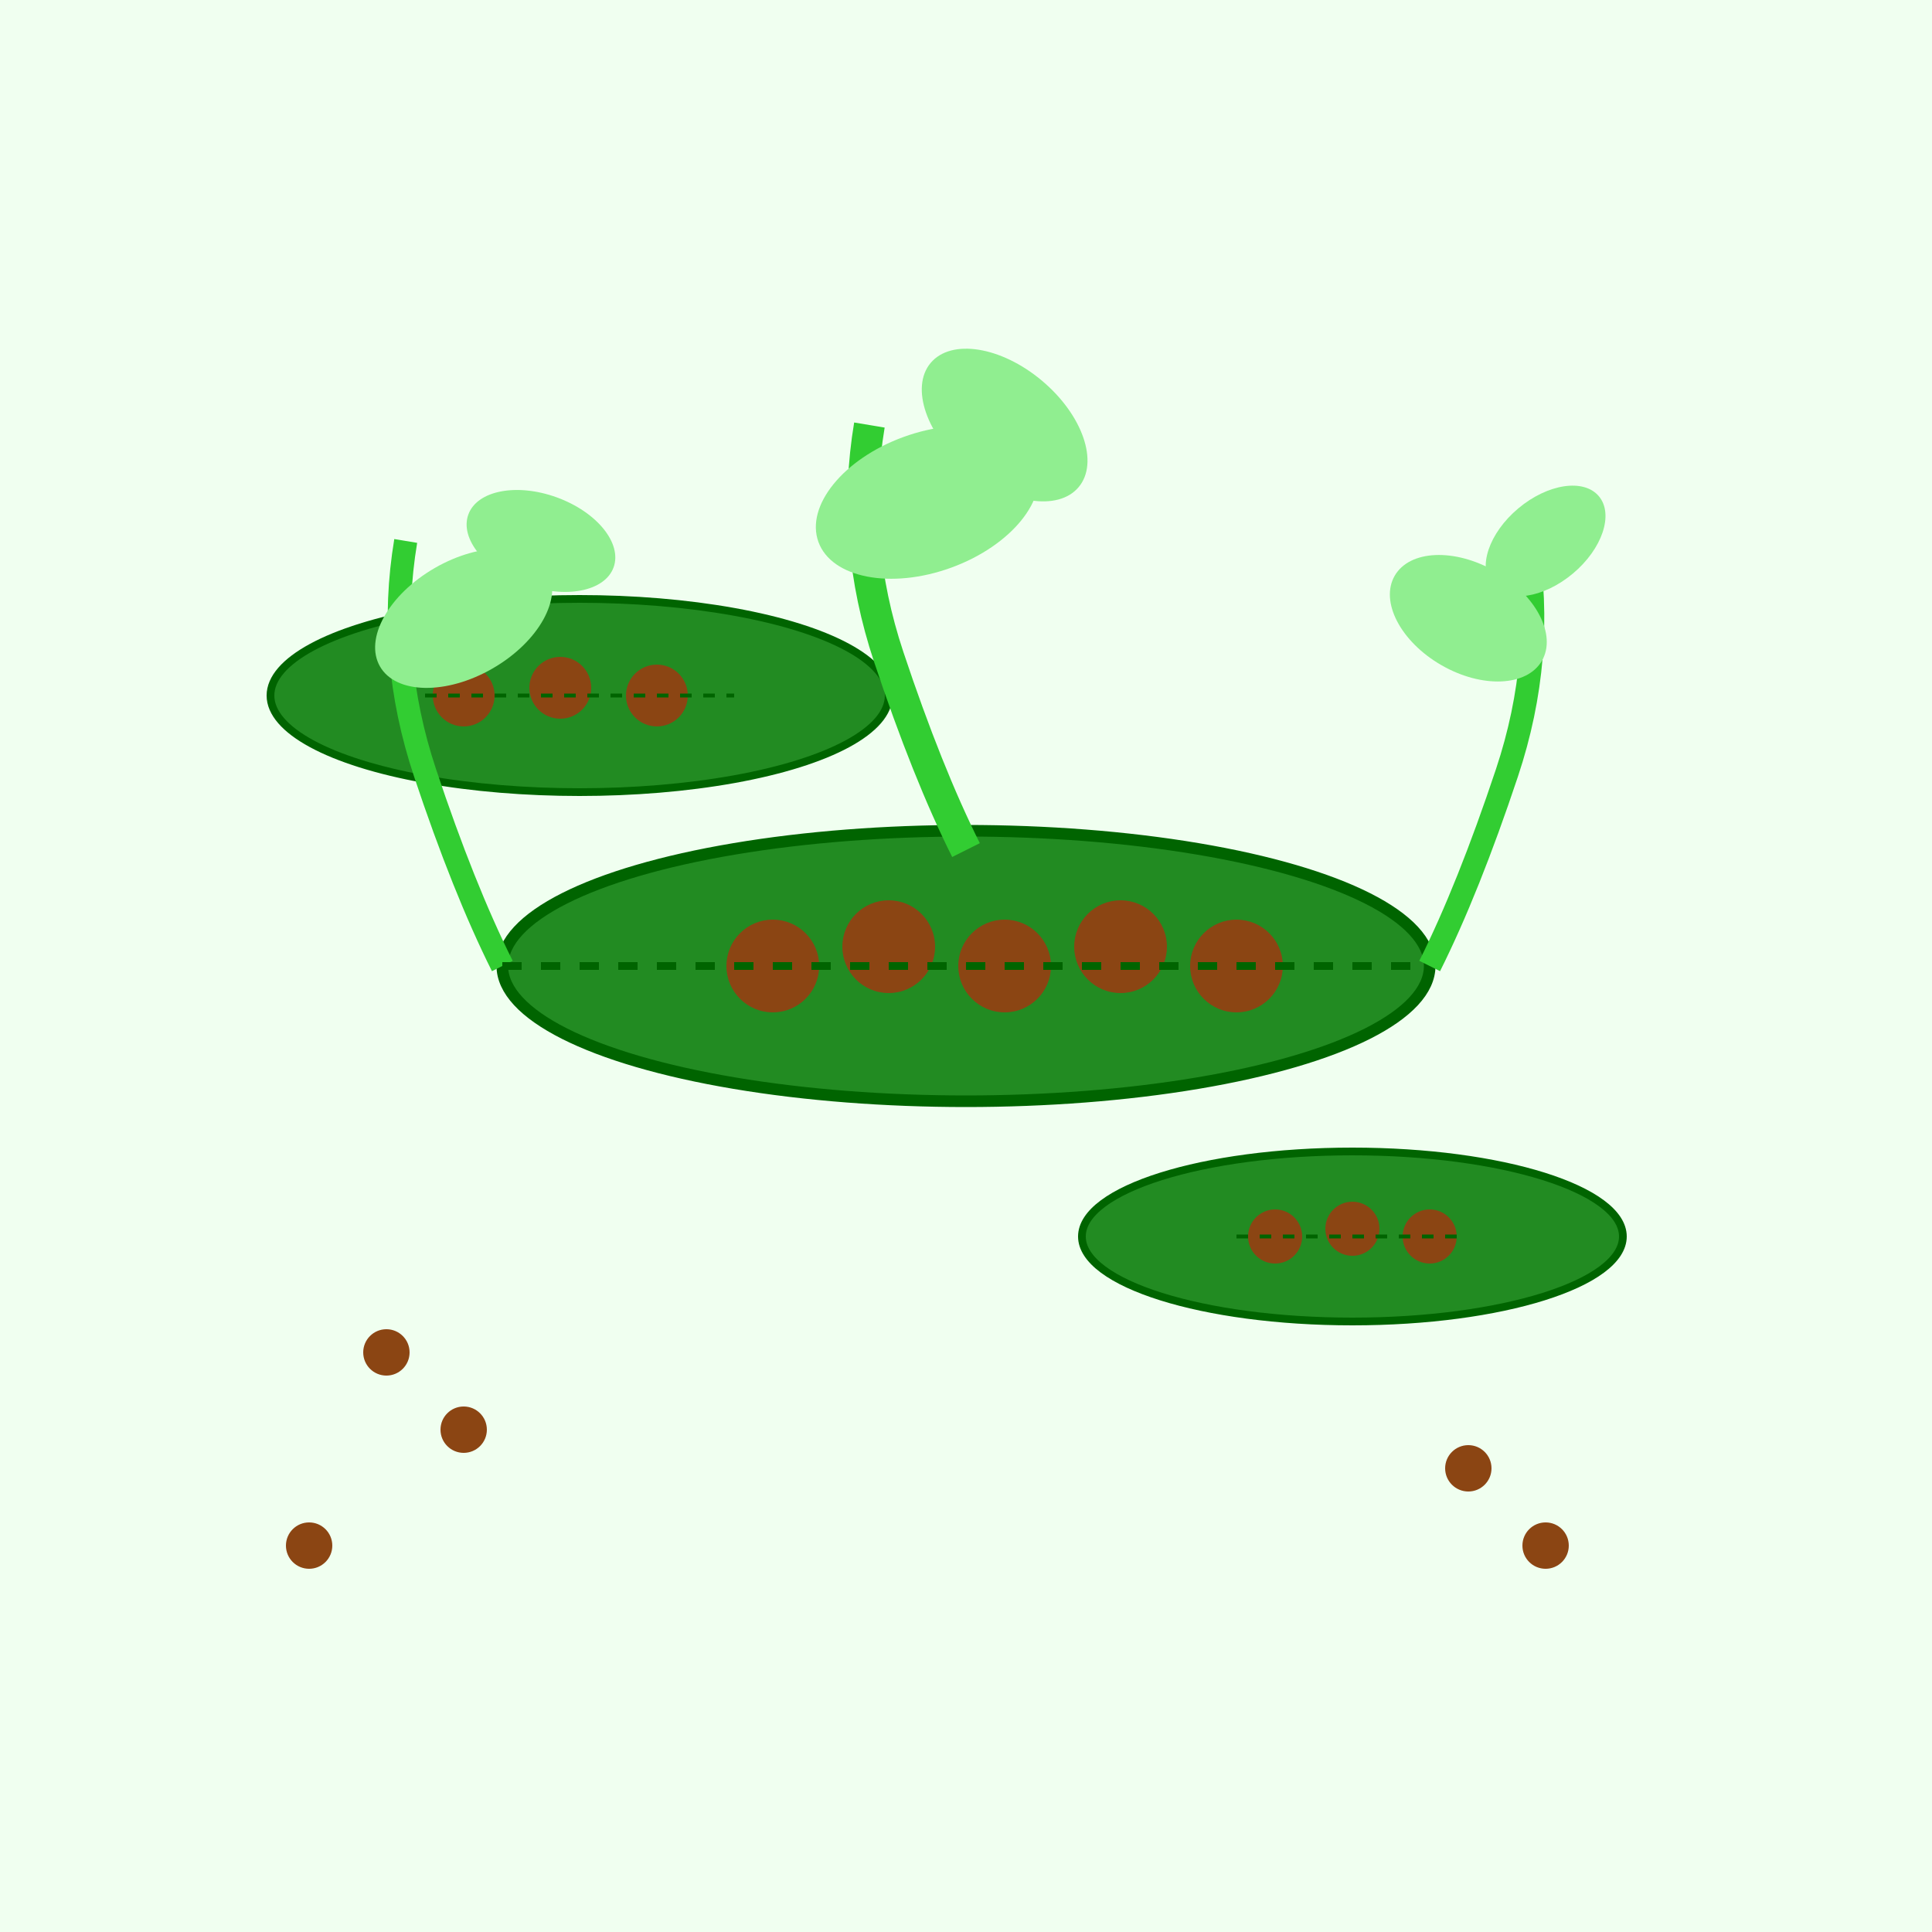 <?xml version="1.0" encoding="UTF-8"?>
<svg viewBox="0 0 500 500" xmlns="http://www.w3.org/2000/svg">
  <!-- Background -->
  <rect width="500" height="500" fill="#F0FFF0"/>
  
  <!-- Main bean pod -->
  <ellipse cx="250" cy="250" rx="120" ry="35" fill="#228B22" stroke="#006400" stroke-width="3"/>
  
  <!-- Bean seeds inside pod -->
  <circle cx="200" cy="250" r="12" fill="#8B4513"/>
  <circle cx="230" cy="245" r="12" fill="#8B4513"/>
  <circle cx="260" cy="250" r="12" fill="#8B4513"/>
  <circle cx="290" cy="245" r="12" fill="#8B4513"/>
  <circle cx="320" cy="250" r="12" fill="#8B4513"/>
  
  <!-- Secondary bean pods -->
  <ellipse cx="150" cy="180" rx="80" ry="25" fill="#228B22" stroke="#006400" stroke-width="2"/>
  <circle cx="120" cy="180" r="8" fill="#8B4513"/>
  <circle cx="145" cy="178" r="8" fill="#8B4513"/>
  <circle cx="170" cy="180" r="8" fill="#8B4513"/>
  
  <ellipse cx="350" cy="320" rx="70" ry="22" fill="#228B22" stroke="#006400" stroke-width="2"/>
  <circle cx="330" cy="320" r="7" fill="#8B4513"/>
  <circle cx="350" cy="318" r="7" fill="#8B4513"/>
  <circle cx="370" cy="320" r="7" fill="#8B4513"/>
  
  <!-- Plant stems -->
  <path d="M 130 250 Q 120 230 110 200 Q 100 170 105 140" 
        stroke="#32CD32" stroke-width="6" fill="none"/>
  <path d="M 250 220 Q 240 200 230 170 Q 220 140 225 110" 
        stroke="#32CD32" stroke-width="8" fill="none"/>
  <path d="M 370 250 Q 380 230 390 200 Q 400 170 395 140" 
        stroke="#32CD32" stroke-width="6" fill="none"/>
  
  <!-- Bean leaves -->
  <ellipse cx="120" cy="160" rx="25" ry="15" fill="#90EE90" transform="rotate(-30 120 160)"/>
  <ellipse cx="140" cy="140" rx="20" ry="12" fill="#90EE90" transform="rotate(20 140 140)"/>
  <ellipse cx="240" cy="130" rx="30" ry="18" fill="#90EE90" transform="rotate(-20 240 130)"/>
  <ellipse cx="260" cy="110" rx="25" ry="15" fill="#90EE90" transform="rotate(40 260 110)"/>
  <ellipse cx="380" cy="160" rx="22" ry="14" fill="#90EE90" transform="rotate(30 380 160)"/>
  <ellipse cx="400" cy="140" rx="18" ry="11" fill="#90EE90" transform="rotate(-40 400 140)"/>
  
  <!-- Scattered loose beans -->
  <circle cx="100" cy="350" r="6" fill="#8B4513"/>
  <circle cx="120" cy="370" r="6" fill="#8B4513"/>
  <circle cx="380" cy="380" r="6" fill="#8B4513"/>
  <circle cx="400" cy="400" r="6" fill="#8B4513"/>
  <circle cx="80" cy="400" r="6" fill="#8B4513"/>
  
  <!-- Pod opening lines -->
  <path d="M 130 250 L 370 250" stroke="#006400" stroke-width="2" stroke-dasharray="5,5"/>
  <path d="M 110 180 L 190 180" stroke="#006400" stroke-width="1" stroke-dasharray="3,3"/>
  <path d="M 320 320 L 380 320" stroke="#006400" stroke-width="1" stroke-dasharray="3,3"/>
</svg>